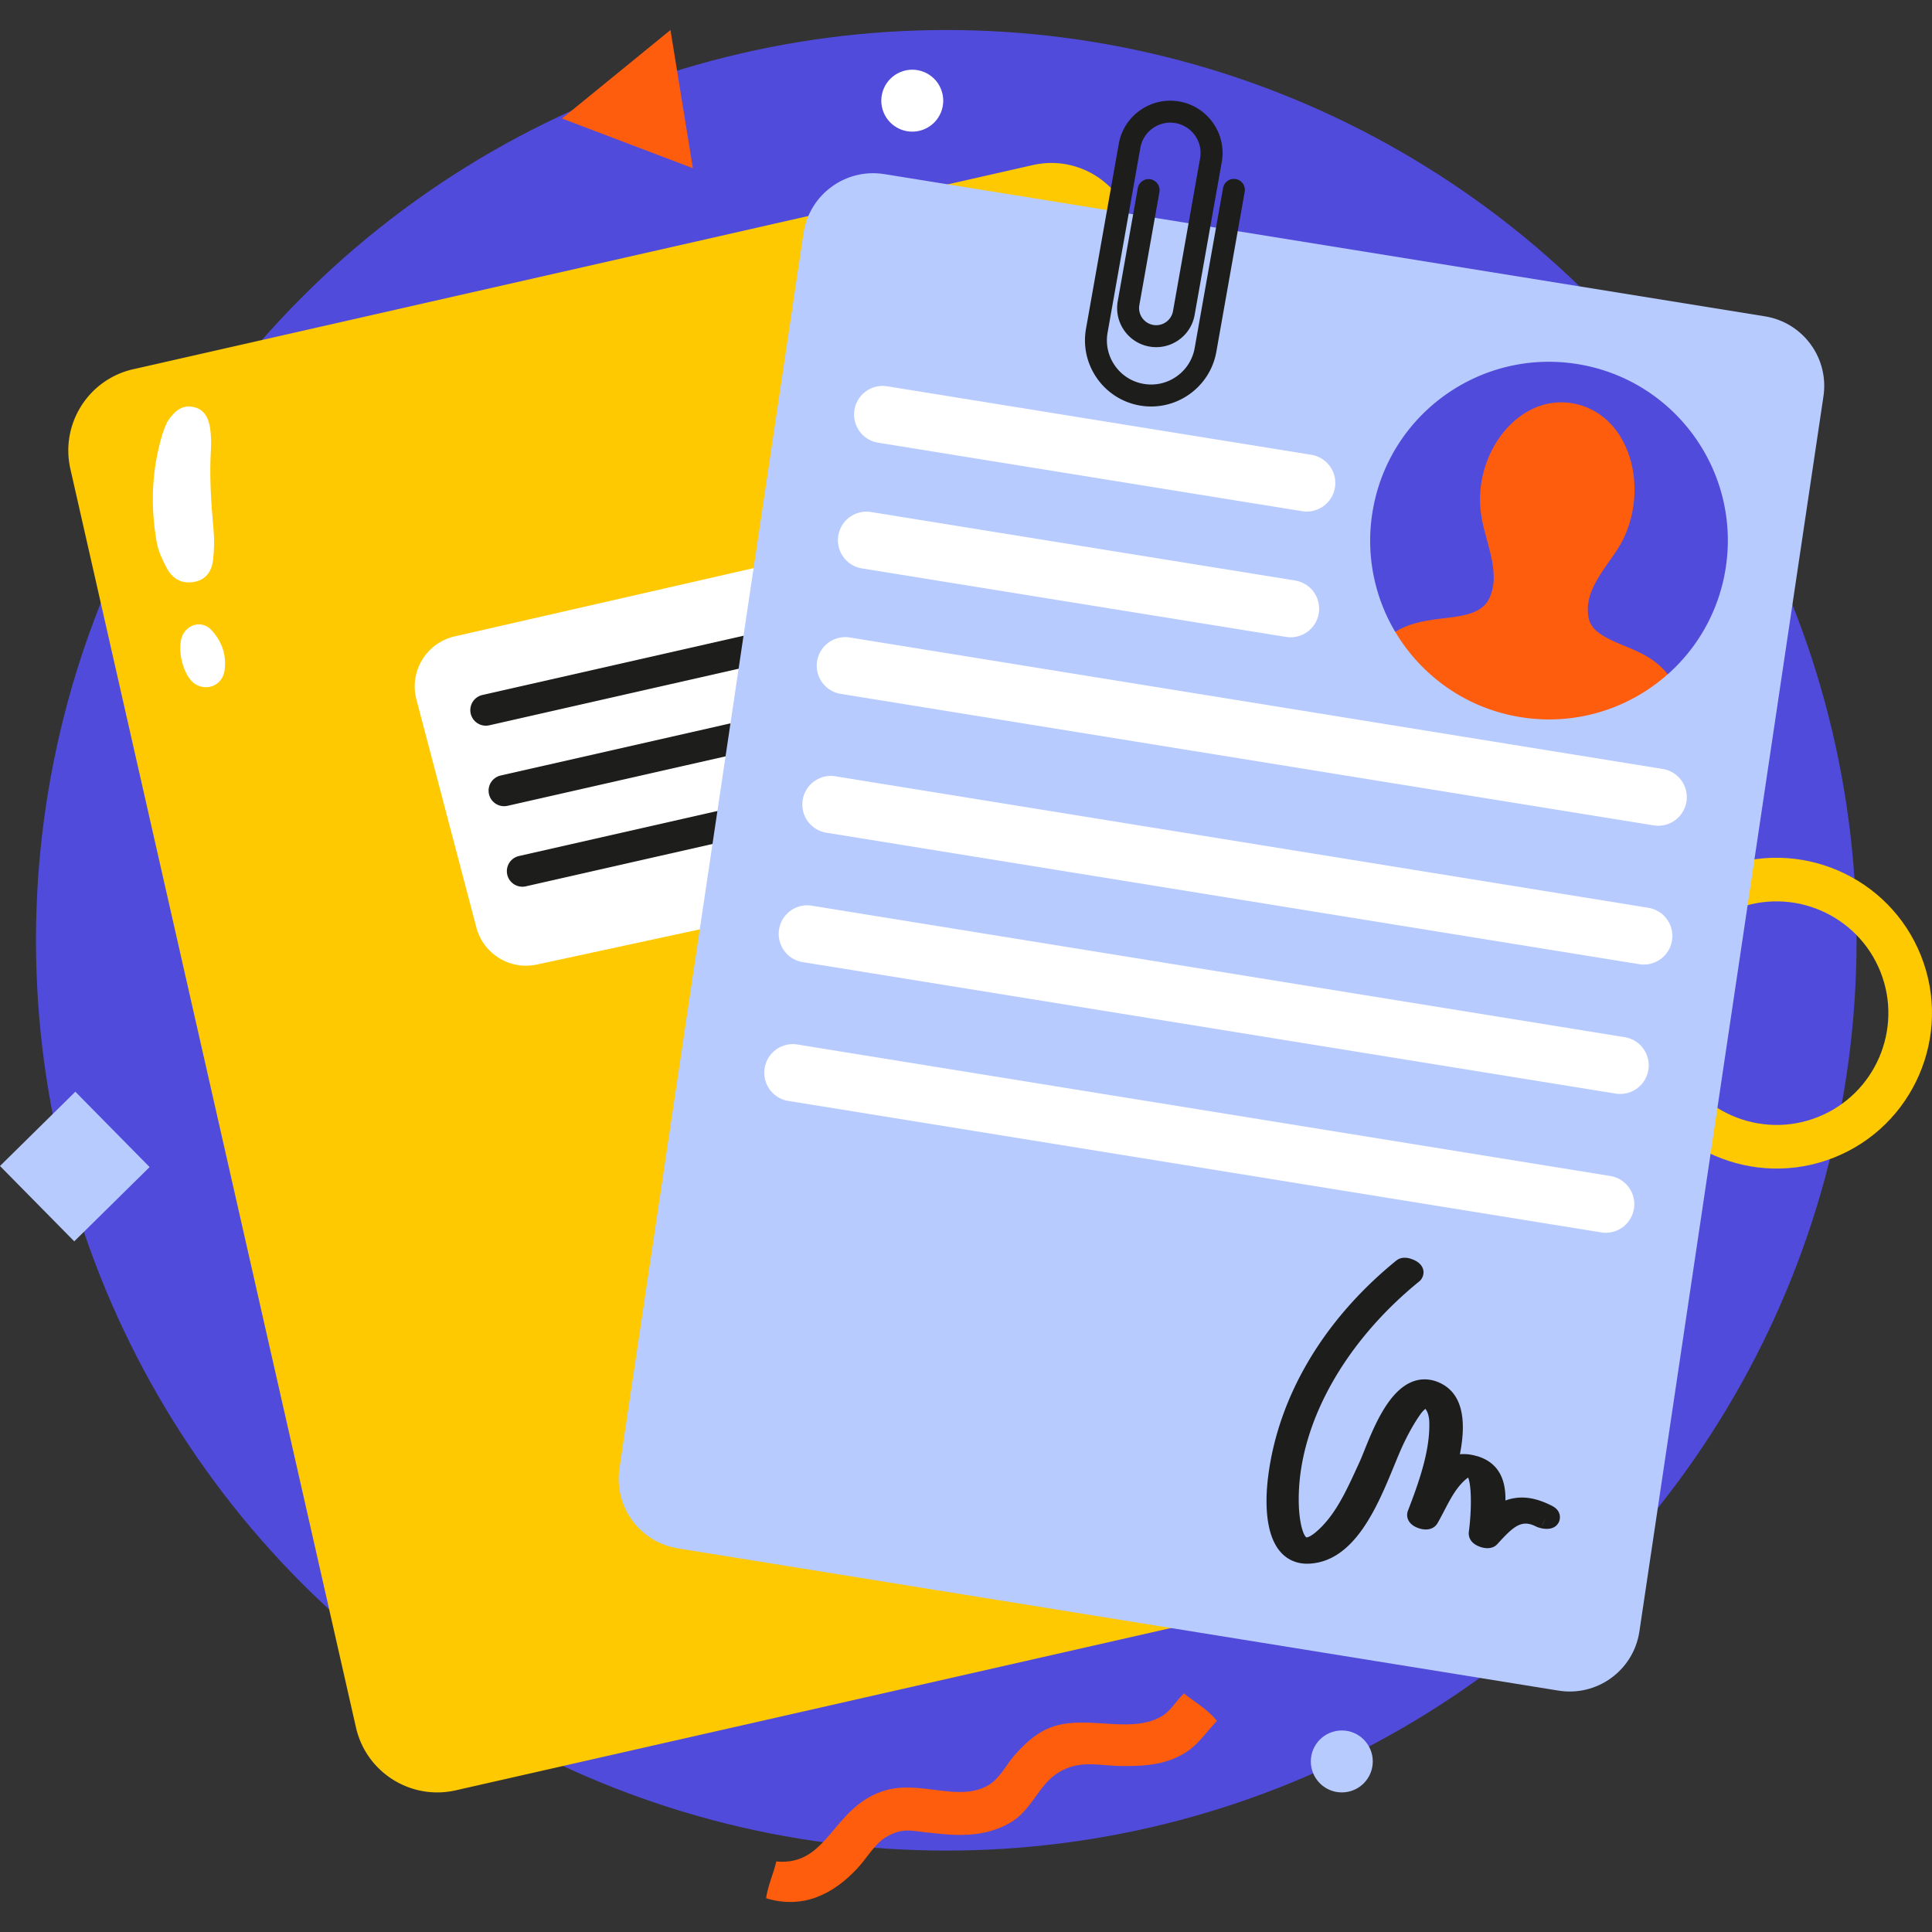 <svg xmlns="http://www.w3.org/2000/svg" version="1.1" xmlns:xlink="http://www.w3.org/1999/xlink" width="512" height="512" x="0" y="0" viewBox="0 0 512 512" style="enable-background:new 0 0 512 512" xml:space="preserve" class=""><rect x="0" y="0" width="512" height="512" fill="#333333" stroke="none"/><g><circle cx="250.772" cy="249.19" r="241.237" style="" fill="#514bdb" data-original="#514bdb" class=""></circle><circle cx="241.761" cy="26.684" r="8.208" style="fill-rule:evenodd;clip-rule:evenodd;" transform="rotate(-22.5 241.75 26.684)" fill="#ffffff" data-original="#ffffff" class=""></circle><circle cx="355.593" cy="466.8" r="8.208" style="fill-rule:evenodd;clip-rule:evenodd;" fill="#b8cbfe" data-original="#b8cbfe" class=""></circle><path d="M313.752 448.788c2.954 2.314 6.114 4.079 8.754 7.238-4.392 4.757-5.889 7.891-12.008 10.245-4.34 1.669-8.967 1.785-13.507 1.737-5.729-.061-10.881-1.744-16.552 1.764-5.35 3.311-6.937 10.025-12.954 13.4-7.7 4.322-15.703 3.084-22.396 2.393-3.303-.344-5.98-1.302-10.304 1.295-3.007 1.805-4.86 5.328-7.496 8.188-6.647 7.193-14.748 10.917-24.263 8.005.467-3.411 1.952-6.444 2.703-9.742 13.69 1.264 14.645-13.913 27.964-18.55 9.761-3.402 20.085 3.038 28.195-1.632 3.034-1.742 5.005-5.774 6.932-7.926 2.382-2.66 5.071-5.399 8.705-7.036 9.434-4.251 21.228 1.525 29.902-3.09 2.888-1.535 3.779-3.852 6.325-6.289zM180.652 26.262l2.968 18.309-17.347-6.581-17.342-6.584 14.374-11.728 14.374-11.725z" style="fill-rule:evenodd;clip-rule:evenodd;" fill="#fe5d0d" data-original="#fe5d0d"></path><path d="M5.806 295.114h28.039v28.035H5.806z" style="fill-rule:evenodd;clip-rule:evenodd;" transform="rotate(-44.586 19.837 309.141)" fill="#b8cbfe" data-original="#b8cbfe" class=""></path><path d="M509.09 253.289c8.383 21.102-1.965 45.098-23.065 53.483-21.102 8.387-45.098-1.958-53.485-23.065-8.389-21.1 1.961-45.096 23.061-53.481 21.104-8.387 45.097 1.956 53.489 23.063zm-65.809 26.152c6.031 15.18 23.292 22.624 38.473 16.589 15.185-6.031 22.622-23.292 16.591-38.473-6.035-15.185-23.295-22.627-38.475-16.593-15.181 6.036-22.622 23.295-16.589 38.477z" style="" fill="#fec900" data-original="#fec900" class=""></path><path d="M333.531 123.038c-1.036-3.759-2.367-9.826-5.809-11.715-4.094-2.253-11.374-1.072-14.94-3.245-.973-.593-1.777-1.643-2.461-2.958l-10.148-44.719c-2.701-11.902-14.539-19.361-26.441-16.66L35.313 97.845c-11.902 2.701-19.361 14.539-16.66 26.441l75.683 333.509c2.701 11.902 14.539 19.361 26.441 16.66l238.419-54.105c11.902-2.701 19.361-14.539 16.66-26.441L329.42 189.282a7.164 7.164 0 0 1 1.592-6.321c.902-1.025 1.859-2.107 2.715-3.307 1.966-2.755 4.227-6.427 5.406-9.66 1.746-4.784.842-11.431-.083-17.624-1.576-10.556-2.872-19.734-5.519-29.332z" style="fill-rule:evenodd;clip-rule:evenodd;" fill="#fec900" data-original="#fec900" class=""></path><path d="M44.304 111.847c1.851-2.873 3.845-4.574 6.822-4.017 3.04.569 4.187 2.998 4.573 5.747.256 1.811.303 3.68.196 5.508-.417 7.118.033 14.192.69 21.275.241 2.598.179 5.263-.093 7.86-.326 3.12-1.882 5.51-5.263 6.033-3.279.506-5.665-1.041-7.112-3.841-1.076-2.084-2.152-4.298-2.561-6.574-1.748-9.722-1.37-19.389 1.52-28.887.382-1.249.962-2.437 1.228-3.104zM48.648 167.842c1.641-2.667 5.112-3.254 7.324-.921 2.81 2.963 4.125 6.689 3.539 10.764-.552 3.842-4.49 5.573-7.702 3.646-3.378-2.028-5.262-10.073-3.161-13.489zM364.826 379.893c.094 6.051-1.196 10.959-4.2 15.172-2.804 3.932-6.246 4.977-9.125 3.01-2.931-2.001-3.517-5.619-1.417-10.341 1.746-3.924 4.045-7.513 4.52-12.094.286-2.747 1.827-4.894 4.571-5.005 3.152-.128 4.483 2.352 5.16 5.31.342 1.497.389 3.074.491 3.948zM349.918 407.338c-.268 2.999-3.988 6.005-6.886 5.672-2.197-.252-3.364-1.708-3.186-4.164.218-3.006 3.869-5.891 6.788-5.448 2.137.324 3.31 1.671 3.284 3.94z" style="" fill="#ffffff" data-original="#ffffff" class=""></path><path d="m250.303 153.32 12.512 62.568c1.456 7.282-3.201 14.384-10.459 15.952l-110.099 23.777c-7.108 1.535-14.166-2.797-16.015-9.83l-15.887-60.424c-1.953-7.428 2.632-14.997 10.119-16.708l113.474-25.92c7.459-1.705 14.854 3.082 16.355 10.585z" style="fill-rule:evenodd;clip-rule:evenodd;" fill="#ffffff" data-original="#ffffff" class=""></path><path d="M235.351 168.23 129.67 192.212a4.118 4.118 0 1 1-1.823-8.033l105.681-23.982a4.118 4.118 0 1 1 1.823 8.033zM240.193 189.567l-105.681 23.982a4.118 4.118 0 1 1-1.823-8.033l105.681-23.982a4.118 4.118 0 1 1 1.823 8.033zM245.035 210.904l-105.681 23.982a4.118 4.118 0 1 1-1.823-8.033l105.681-23.982a4.118 4.118 0 1 1 1.823 8.033z" style="" fill="#1d1d1b" data-original="#1d1d1b" class=""></path><path d="M164.19 388.923c-1.645 10.182 5.274 19.769 15.455 21.413l233.365 37.693c10.18 1.644 19.769-5.276 21.414-15.458l48.777-327.32c1.645-10.184-5.277-19.771-15.458-21.416L234.377 46.142c-10.18-1.644-19.766 5.277-21.41 15.461l-48.777 327.32z" style="fill-rule:evenodd;clip-rule:evenodd;" fill="#b8cbfe" data-original="#b8cbfe" class=""></path><path d="M226.438 108.638a7.566 7.566 0 0 0 6.263 8.679l112.392 18.153a7.565 7.565 0 0 0 8.676-6.266 7.565 7.565 0 0 0-6.262-8.68l-112.392-18.153a7.567 7.567 0 0 0-8.677 6.267zM222.157 141.956a7.566 7.566 0 0 0 6.263 8.679l112.392 18.154a7.566 7.566 0 0 0 8.677-6.266 7.565 7.565 0 0 0-6.262-8.68l-112.392-18.154a7.568 7.568 0 0 0-8.678 6.267zM216.545 175.209a7.566 7.566 0 0 0 6.263 8.679l215.432 34.846a7.566 7.566 0 0 0 8.677-6.266 7.565 7.565 0 0 0-6.262-8.68l-215.432-34.846a7.568 7.568 0 0 0-8.678 6.267zM212.721 211.994a7.566 7.566 0 0 0 6.263 8.679l215.432 34.846a7.566 7.566 0 0 0 8.677-6.266 7.565 7.565 0 0 0-6.262-8.68l-215.432-34.846a7.567 7.567 0 0 0-8.678 6.267zM206.46 246.286a7.567 7.567 0 0 0 6.263 8.679l215.432 34.846a7.565 7.565 0 0 0 8.676-6.266 7.565 7.565 0 0 0-6.262-8.68l-215.432-34.846a7.567 7.567 0 0 0-8.677 6.267zM202.636 283.071a7.566 7.566 0 0 0 6.263 8.679l215.432 34.846a7.566 7.566 0 0 0 8.677-6.266 7.565 7.565 0 0 0-6.262-8.68l-215.432-34.846a7.568 7.568 0 0 0-8.678 6.267z" style="fill-rule:evenodd;clip-rule:evenodd;" fill="#ffffff" data-original="#ffffff" class=""></path><path d="M363.723 135.71c4.173-25.835 28.501-43.396 54.336-39.223 25.837 4.173 43.396 28.499 39.223 54.334a47.19 47.19 0 0 1-15.328 27.891l-72.198-11.254a47.191 47.191 0 0 1-6.033-31.748z" style="" fill="#514bdb" data-original="#514bdb" class=""></path><path d="M402.947 190.048c-14.422-2.329-26.261-10.944-33.185-22.593 2.968-1.914 6.733-2.864 11.561-3.449 5.632-.683 11.281-1.063 13.341-5.416 3.495-7.394-1.707-15.784-2.362-23.977-1.268-15.892 11.297-31.109 25.804-27.444 13.868 3.507 18.857 21.864 12.03 35.781-3.154 6.432-10.717 12.706-9.143 20.785 1.106 5.694 10.146 6.804 16.093 10.611 2.039 1.308 3.641 2.749 4.865 4.361-10.272 9.107-24.395 13.701-39.004 11.341z" style="" fill="#fe5d0d" data-original="#fe5d0d"></path><path d="M327.5 47.457a2.887 2.887 0 0 0-2.177.48 2.893 2.893 0 0 0-1.195 1.882L316.6 92.23a11.637 11.637 0 0 1-4.831 7.554 11.633 11.633 0 0 1-8.752 1.934 11.633 11.633 0 0 1-7.556-4.825 11.626 11.626 0 0 1-1.94-8.752l8.695-49.007c.775-4.361 4.971-7.277 9.316-6.511 4.363.778 7.283 4.958 6.507 9.319l-7.181 40.498a4.493 4.493 0 0 1-1.861 2.916 4.531 4.531 0 0 1-3.389.755 4.543 4.543 0 0 1-3.669-5.255l5.32-29.972a2.921 2.921 0 0 0-2.358-3.369 2.914 2.914 0 0 0-2.177.479 2.88 2.88 0 0 0-1.197 1.878L296.21 79.84c-.992 5.624 2.77 11.006 8.384 11.998a10.274 10.274 0 0 0 7.729-1.706 10.265 10.265 0 0 0 4.265-6.672l7.187-40.496a13.755 13.755 0 0 0-2.287-10.352 13.754 13.754 0 0 0-8.934-5.709 13.742 13.742 0 0 0-10.353 2.287 13.75 13.75 0 0 0-5.712 8.929l-8.689 49.01c-1.688 9.517 4.683 18.635 14.2 20.325 1.033.183 2.059.271 3.072.271 8.338 0 15.756-5.985 17.266-14.475l7.52-42.422a2.915 2.915 0 0 0-2.358-3.371zM411.335 399.087c0-.002-.002-.002-.002-.002-4.548-2.347-8.536-2.844-12.38-1.439.091-4.603-1.148-9.716-7.226-11.672a7.23 7.23 0 0 0-.658-.168l-.012-.001a4.649 4.649 0 0 0-.9-.214c-.017-.003-.029-.015-.046-.019a11.335 11.335 0 0 0-3.223-.184c2.038-10.304.089-16.729-5.821-19.132-2.338-.949-4.771-.946-7.027.011-6.237 2.642-10 11.983-12.489 18.165-.481 1.196-.899 2.238-1.257 3.012l-.715 1.555c-2.937 6.4-5.971 13.02-11.073 17.194-1.557 1.276-2.27 1.23-2.26 1.242-.776-.336-2.224-4.09-2.059-11.241.449-19.57 12.389-40.734 31.939-56.616.806-.654 1.253-1.818 1.089-2.844-.213-1.319-1.232-2.36-2.948-3.012-2.151-.815-3.502-.257-4.249.352-19.228 15.617-31.288 35.968-33.957 57.304-.672 5.379-1.117 15.14 3.454 20.09 1.777 1.924 4.144 2.932 6.872 2.932.168 0 .338-.005.508-.011 12.122-.547 18.163-15.251 22.575-25.986.919-2.238 1.786-4.349 2.578-5.987 1.462-3.03 2.841-5.436 4.344-7.574.767-1.089 1.289-1.391 1.316-1.48.3.247 1.008 1.412 1.069 3.52.213 7.551-2.68 15.744-5.663 23.492-.533 1.393-.098 3.264 2.081 4.303 2.426 1.155 4.737.751 5.758-1.012.645-1.117 1.237-2.256 1.829-3.391 1.512-2.901 2.939-5.638 5.136-7.751a8.627 8.627 0 0 1 1.153-.954c.869 2.002.983 8.294.186 14.395-.077.574-.136 2.542 2.335 3.697.778.365 1.698.62 2.594.62.965 0 1.904-.295 2.615-1.067l.499-.545c3.965-4.333 6.087-6.037 9.832-4.099.699.356 4.532 1.602 5.942-1.121.488-.944.751-3.073-1.739-4.362zm-1.336 2.579zm-1.333 2.58 1.037-2.007h.007l-1.017 2.023-.027-.016z" style="" fill="#1d1d1b" data-original="#1d1d1b" class=""></path></g></svg>